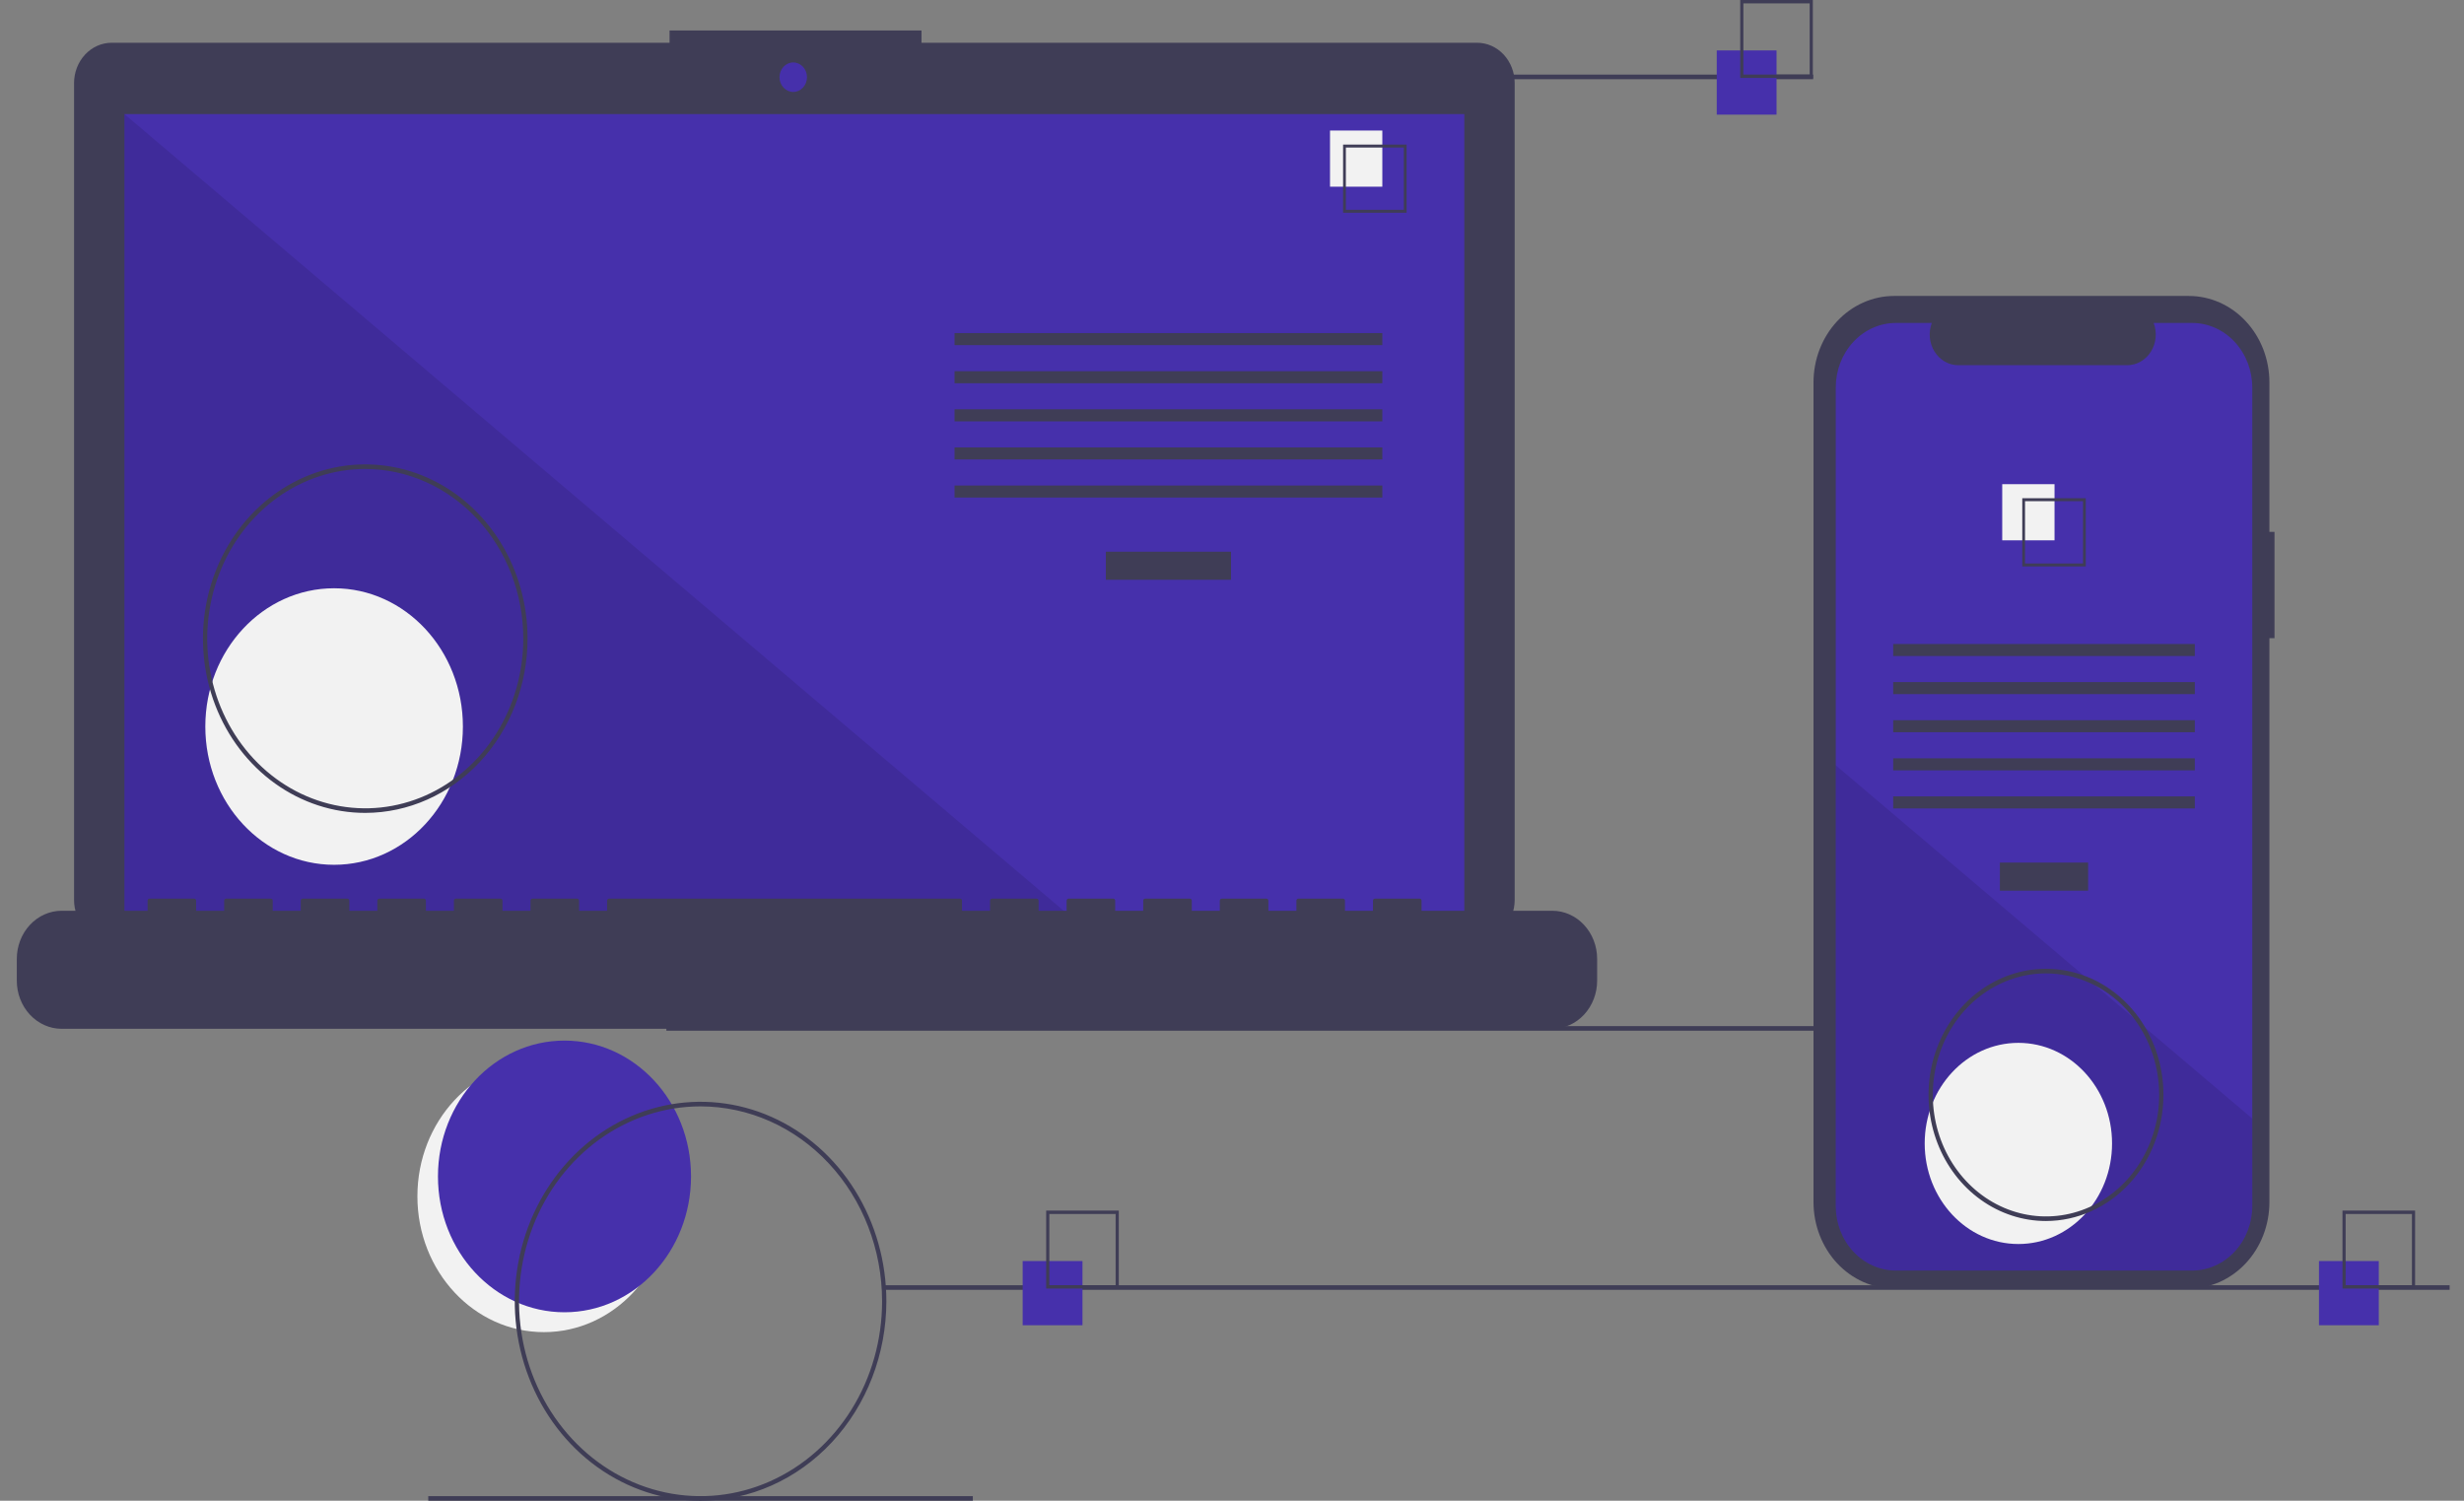 <svg width="110" height="67" viewBox="0 0 110 67" fill="none" xmlns="http://www.w3.org/2000/svg">
<rect x="0" y="0" width="110" height="67" fill="#808080" stroke="none"/>
<g clip-path="url(#clip0_1116_1162)">
<path d="M24.282 59.473C27.401 59.473 29.93 56.758 29.93 53.409C29.93 50.059 27.401 47.344 24.282 47.344C21.162 47.344 18.634 50.059 18.634 53.409C18.634 56.758 21.162 59.473 24.282 59.473Z" fill="#F2F2F2"/>
<path d="M25.2 58.586C28.32 58.586 30.849 55.87 30.849 52.521C30.849 49.172 28.32 46.457 25.2 46.457C22.081 46.457 19.552 49.172 19.552 52.521C19.552 55.87 22.081 58.586 25.2 58.586Z" fill="#4630AB"/>
<path d="M99.633 45.811H29.749V46.016H99.633V45.811Z" fill="#3F3D56"/>
<path d="M65.942 1.909H41.138V1.36H29.891V1.909H4.984C4.764 1.909 4.545 1.956 4.342 2.046C4.138 2.137 3.953 2.27 3.798 2.437C3.642 2.604 3.518 2.803 3.434 3.021C3.35 3.24 3.306 3.474 3.306 3.711V40.177C3.306 40.655 3.483 41.113 3.798 41.451C4.112 41.789 4.539 41.979 4.984 41.979H65.942C66.387 41.979 66.814 41.789 67.129 41.451C67.443 41.113 67.62 40.655 67.62 40.177V3.711C67.62 3.474 67.577 3.24 67.492 3.021C67.408 2.803 67.284 2.604 67.129 2.437C66.973 2.27 66.788 2.137 66.584 2.046C66.381 1.956 66.163 1.909 65.942 1.909Z" fill="#3F3D56"/>
<path d="M65.371 5.093H5.556V41.32H65.371V5.093Z" fill="#4630AB"/>
<path d="M35.413 4.105C35.751 4.105 36.026 3.81 36.026 3.446C36.026 3.083 35.751 2.788 35.413 2.788C35.074 2.788 34.799 3.083 34.799 3.446C34.799 3.81 35.074 4.105 35.413 4.105Z" fill="#4630AB"/>
<path opacity="0.1" d="M48.264 41.32H5.555V5.093L48.264 41.32Z" fill="black"/>
<path d="M14.915 38.609C18.091 38.609 20.665 35.845 20.665 32.436C20.665 29.027 18.091 26.263 14.915 26.263C11.74 26.263 9.166 29.027 9.166 32.436C9.166 35.845 11.74 38.609 14.915 38.609Z" fill="#F2F2F2"/>
<path d="M54.956 24.63H49.369V25.884H54.956V24.63Z" fill="#3F3D56"/>
<path d="M61.711 14.871H42.614V15.408H61.711V14.871Z" fill="#3F3D56"/>
<path d="M61.711 16.572H42.614V17.11H61.711V16.572Z" fill="#3F3D56"/>
<path d="M61.711 18.273H42.614V18.811H61.711V18.273Z" fill="#3F3D56"/>
<path d="M61.711 19.975H42.614V20.512H61.711V19.975Z" fill="#3F3D56"/>
<path d="M61.711 21.676H42.614V22.213H61.711V21.676Z" fill="#3F3D56"/>
<path d="M61.711 5.828H59.376V8.335H61.711V5.828Z" fill="#F2F2F2"/>
<path d="M62.795 9.499H59.959V6.455H62.795V9.499ZM60.083 9.366H62.671V6.587H60.083V9.366Z" fill="#3F3D56"/>
<path d="M69.3 40.661H63.462V40.21C63.462 40.198 63.46 40.186 63.456 40.175C63.452 40.164 63.445 40.155 63.438 40.146C63.43 40.138 63.421 40.131 63.411 40.127C63.401 40.122 63.39 40.12 63.379 40.12H61.377C61.366 40.12 61.355 40.122 61.345 40.127C61.335 40.131 61.326 40.138 61.318 40.146C61.311 40.155 61.304 40.164 61.3 40.175C61.296 40.186 61.294 40.198 61.294 40.21V40.661H60.043V40.21C60.043 40.198 60.041 40.186 60.037 40.175C60.032 40.164 60.026 40.155 60.019 40.146C60.011 40.138 60.002 40.131 59.992 40.127C59.981 40.122 59.971 40.12 59.96 40.12H57.958C57.947 40.12 57.936 40.122 57.926 40.127C57.916 40.131 57.907 40.138 57.899 40.146C57.891 40.155 57.885 40.164 57.881 40.175C57.877 40.186 57.875 40.198 57.875 40.21V40.661H56.624V40.21C56.624 40.198 56.622 40.186 56.617 40.175C56.613 40.164 56.607 40.155 56.599 40.146C56.592 40.138 56.583 40.131 56.572 40.127C56.562 40.122 56.551 40.12 56.54 40.12H54.539C54.528 40.12 54.517 40.122 54.507 40.127C54.497 40.131 54.488 40.138 54.48 40.146C54.472 40.155 54.466 40.164 54.462 40.175C54.458 40.186 54.456 40.198 54.456 40.21V40.661H53.205V40.21C53.205 40.198 53.203 40.186 53.198 40.175C53.194 40.164 53.188 40.155 53.18 40.146C53.172 40.138 53.163 40.131 53.153 40.127C53.143 40.122 53.132 40.12 53.121 40.12H51.12C51.109 40.12 51.098 40.122 51.088 40.127C51.078 40.131 51.069 40.138 51.061 40.146C51.053 40.155 51.047 40.164 51.043 40.175C51.039 40.186 51.036 40.198 51.036 40.21V40.661H49.785V40.21C49.785 40.198 49.783 40.186 49.779 40.175C49.775 40.164 49.769 40.155 49.761 40.146C49.753 40.138 49.744 40.131 49.734 40.127C49.724 40.122 49.713 40.12 49.702 40.12H47.701C47.69 40.12 47.679 40.122 47.669 40.127C47.659 40.131 47.65 40.138 47.642 40.146C47.634 40.155 47.628 40.164 47.624 40.175C47.62 40.186 47.617 40.198 47.617 40.21V40.661H46.366V40.21C46.366 40.198 46.364 40.186 46.36 40.175C46.356 40.164 46.35 40.155 46.342 40.146C46.334 40.138 46.325 40.131 46.315 40.127C46.305 40.122 46.294 40.12 46.283 40.12H44.282C44.271 40.12 44.26 40.122 44.25 40.127C44.239 40.131 44.23 40.138 44.223 40.146C44.215 40.155 44.209 40.164 44.205 40.175C44.2 40.186 44.198 40.198 44.198 40.21V40.661H42.947V40.21C42.947 40.198 42.945 40.186 42.941 40.175C42.937 40.164 42.931 40.155 42.923 40.146C42.915 40.138 42.906 40.131 42.896 40.127C42.886 40.122 42.875 40.12 42.864 40.12H27.186C27.175 40.12 27.164 40.122 27.154 40.127C27.144 40.131 27.135 40.138 27.127 40.146C27.119 40.155 27.113 40.164 27.109 40.175C27.105 40.186 27.102 40.198 27.102 40.21V40.661H25.852V40.21C25.852 40.198 25.849 40.186 25.845 40.175C25.841 40.164 25.835 40.155 25.827 40.146C25.819 40.138 25.81 40.131 25.8 40.127C25.79 40.122 25.779 40.12 25.768 40.12H23.767C23.756 40.12 23.745 40.122 23.735 40.127C23.725 40.131 23.715 40.138 23.708 40.146C23.7 40.155 23.694 40.164 23.69 40.175C23.685 40.186 23.683 40.198 23.683 40.21V40.661H22.432V40.21C22.432 40.198 22.43 40.186 22.426 40.175C22.422 40.164 22.416 40.155 22.408 40.146C22.4 40.138 22.391 40.131 22.381 40.127C22.371 40.122 22.36 40.12 22.349 40.12H20.348C20.337 40.12 20.326 40.122 20.316 40.127C20.305 40.131 20.296 40.138 20.289 40.146C20.281 40.155 20.275 40.164 20.27 40.175C20.266 40.186 20.264 40.198 20.264 40.21V40.661H19.013V40.21C19.013 40.198 19.011 40.186 19.007 40.175C19.003 40.164 18.997 40.155 18.989 40.146C18.981 40.138 18.972 40.131 18.962 40.127C18.952 40.122 18.941 40.12 18.93 40.12H16.928C16.917 40.12 16.907 40.122 16.896 40.127C16.886 40.131 16.877 40.138 16.869 40.146C16.862 40.155 16.855 40.164 16.851 40.175C16.847 40.186 16.845 40.198 16.845 40.21V40.661H15.594V40.21C15.594 40.198 15.592 40.186 15.588 40.175C15.584 40.164 15.577 40.155 15.57 40.146C15.562 40.138 15.553 40.131 15.543 40.127C15.533 40.122 15.522 40.12 15.511 40.12H13.509C13.498 40.12 13.488 40.122 13.477 40.127C13.467 40.131 13.458 40.138 13.45 40.146C13.443 40.155 13.436 40.164 13.432 40.175C13.428 40.186 13.426 40.198 13.426 40.21V40.661H12.175V40.21C12.175 40.198 12.173 40.186 12.169 40.175C12.164 40.164 12.158 40.155 12.15 40.146C12.143 40.138 12.134 40.131 12.123 40.127C12.113 40.122 12.102 40.12 12.092 40.12H10.09C10.079 40.12 10.068 40.122 10.058 40.127C10.048 40.131 10.039 40.138 10.031 40.146C10.023 40.155 10.017 40.164 10.013 40.175C10.009 40.186 10.007 40.198 10.007 40.21V40.661H8.756V40.21C8.756 40.198 8.754 40.186 8.749 40.175C8.745 40.164 8.739 40.155 8.731 40.146C8.724 40.138 8.714 40.131 8.704 40.127C8.694 40.122 8.683 40.12 8.672 40.12H6.671C6.66 40.12 6.649 40.122 6.639 40.127C6.629 40.131 6.62 40.138 6.612 40.146C6.604 40.155 6.598 40.164 6.594 40.175C6.59 40.186 6.588 40.198 6.588 40.21V40.661H2.751C2.221 40.661 1.712 40.888 1.336 41.291C0.961 41.694 0.75 42.24 0.75 42.81V43.782C0.75 44.352 0.961 44.898 1.336 45.301C1.712 45.704 2.221 45.931 2.751 45.931H69.3C69.831 45.931 70.34 45.704 70.715 45.301C71.09 44.898 71.301 44.352 71.301 43.782V42.81C71.301 42.24 71.09 41.694 70.715 41.291C70.34 40.888 69.831 40.661 69.3 40.661Z" fill="#3F3D56"/>
<path d="M16.306 36.292C14.873 36.292 13.472 35.835 12.281 34.98C11.089 34.126 10.16 32.911 9.612 31.489C9.063 30.068 8.92 28.503 9.2 26.994C9.479 25.485 10.169 24.099 11.182 23.011C12.196 21.923 13.487 21.182 14.893 20.882C16.298 20.582 17.755 20.736 19.079 21.325C20.403 21.914 21.535 22.911 22.331 24.19C23.127 25.469 23.552 26.974 23.552 28.512C23.55 30.575 22.786 32.552 21.427 34.011C20.069 35.469 18.227 36.289 16.306 36.292ZM16.306 20.937C14.911 20.937 13.547 21.382 12.386 22.214C11.226 23.046 10.322 24.229 9.788 25.613C9.254 26.997 9.114 28.52 9.387 29.99C9.659 31.459 10.331 32.809 11.317 33.868C12.304 34.928 13.561 35.649 14.93 35.941C16.298 36.234 17.717 36.084 19.006 35.51C20.295 34.937 21.397 33.966 22.172 32.72C22.947 31.475 23.361 30.01 23.361 28.512C23.359 26.504 22.615 24.578 21.293 23.159C19.97 21.738 18.177 20.94 16.306 20.937Z" fill="#3F3D56"/>
<path d="M80.947 3.331H56.635V3.536H80.947V3.331Z" fill="#3F3D56"/>
<path d="M109.358 57.378H39.474V57.583H109.358V57.378Z" fill="#3F3D56"/>
<path d="M43.43 66.795H19.119V67H43.43V66.795Z" fill="#3F3D56"/>
<path d="M48.325 56.299H45.655V59.165H48.325V56.299Z" fill="#4630AB"/>
<path d="M49.946 57.527H46.704V54.047H49.946V57.527ZM46.845 57.376H49.805V54.198H46.845V57.376Z" fill="#3F3D56"/>
<path d="M79.31 2.252H76.641V5.118H79.31V2.252Z" fill="#4630AB"/>
<path d="M80.93 3.48H77.689V0H80.93V3.48ZM77.83 3.329H80.789V0.151H77.83V3.329Z" fill="#3F3D56"/>
<path d="M106.196 56.299H103.526V59.165H106.196V56.299Z" fill="#4630AB"/>
<path d="M107.816 57.527H104.575V54.047H107.816V57.527ZM104.716 57.376H107.676V54.198H104.716V57.376Z" fill="#3F3D56"/>
<path d="M101.54 23.744H101.313V17.074C101.313 16.567 101.22 16.065 101.04 15.596C100.859 15.128 100.594 14.702 100.26 14.344C99.926 13.985 99.53 13.701 99.094 13.507C98.657 13.313 98.19 13.213 97.718 13.213H84.556C84.084 13.213 83.616 13.313 83.18 13.507C82.744 13.701 82.347 13.985 82.013 14.344C81.68 14.702 81.415 15.128 81.234 15.596C81.053 16.065 80.96 16.567 80.96 17.074V53.666C80.96 54.173 81.053 54.675 81.234 55.143C81.415 55.612 81.68 56.037 82.013 56.396C82.347 56.754 82.744 57.038 83.18 57.233C83.616 57.426 84.084 57.526 84.556 57.526H97.718C98.19 57.526 98.657 57.426 99.094 57.233C99.53 57.038 99.926 56.754 100.26 56.396C100.594 56.037 100.859 55.612 101.04 55.143C101.22 54.675 101.313 54.173 101.313 53.666V28.491H101.54V23.744Z" fill="#3F3D56"/>
<path d="M100.548 17.3V53.839C100.548 54.604 100.265 55.337 99.761 55.878C99.258 56.419 98.575 56.723 97.863 56.723H84.637C83.925 56.723 83.242 56.419 82.739 55.878C82.235 55.337 81.953 54.604 81.953 53.839V17.3C81.953 16.536 82.236 15.803 82.739 15.262C83.243 14.722 83.925 14.418 84.637 14.418H86.242C86.163 14.626 86.133 14.851 86.154 15.075C86.176 15.298 86.248 15.513 86.365 15.699C86.481 15.885 86.639 16.038 86.823 16.144C87.008 16.249 87.214 16.305 87.423 16.305H94.964C95.173 16.305 95.379 16.249 95.563 16.144C95.748 16.038 95.906 15.885 96.022 15.699C96.139 15.513 96.211 15.298 96.233 15.075C96.254 14.851 96.224 14.626 96.145 14.418H97.863C98.575 14.418 99.258 14.722 99.761 15.262C100.265 15.803 100.548 16.536 100.548 17.3Z" fill="#4630AB"/>
<path d="M93.22 38.51H89.28V39.764H93.22V38.51Z" fill="#3F3D56"/>
<path d="M97.983 28.751H84.517V29.288H97.983V28.751Z" fill="#3F3D56"/>
<path d="M97.983 30.452H84.517V30.989H97.983V30.452Z" fill="#3F3D56"/>
<path d="M97.983 32.153H84.517V32.69H97.983V32.153Z" fill="#3F3D56"/>
<path d="M97.983 33.854H84.517V34.392H97.983V33.854Z" fill="#3F3D56"/>
<path d="M97.983 35.555H84.517V36.093H97.983V35.555Z" fill="#3F3D56"/>
<path d="M91.72 21.616H89.385V24.123H91.72V21.616Z" fill="#F2F2F2"/>
<path d="M90.28 22.243V25.288H93.115V22.243H90.28ZM92.992 25.156H90.403V22.375H92.992V25.156Z" fill="#3F3D56"/>
<path opacity="0.1" d="M100.548 49.937V53.839C100.548 54.604 100.265 55.337 99.761 55.878C99.258 56.419 98.575 56.723 97.863 56.723H84.637C83.925 56.723 83.242 56.419 82.739 55.878C82.235 55.337 81.953 54.604 81.953 53.839V34.165L93.095 43.616L93.286 43.777L95.358 45.535L95.552 45.7L100.548 49.937Z" fill="black"/>
<path d="M90.106 55.539C92.416 55.539 94.288 53.529 94.288 51.048C94.288 48.569 92.416 46.558 90.106 46.558C87.796 46.558 85.924 48.569 85.924 51.048C85.924 53.529 87.796 55.539 90.106 55.539Z" fill="#F2F2F2"/>
<path d="M31.275 67C29.635 67 28.031 66.478 26.667 65.499C25.303 64.521 24.24 63.13 23.612 61.503C22.984 59.875 22.82 58.085 23.14 56.357C23.46 54.63 24.25 53.043 25.41 51.798C26.57 50.552 28.048 49.704 29.657 49.36C31.266 49.017 32.934 49.193 34.449 49.867C35.965 50.541 37.261 51.683 38.172 53.147C39.083 54.612 39.57 56.333 39.57 58.095C39.567 60.456 38.693 62.719 37.138 64.389C35.583 66.058 33.474 66.997 31.275 67ZM31.275 49.394C29.672 49.394 28.106 49.904 26.773 50.86C25.44 51.816 24.402 53.175 23.788 54.765C23.175 56.355 23.014 58.104 23.327 59.792C23.64 61.48 24.412 63.03 25.545 64.247C26.678 65.464 28.122 66.293 29.694 66.628C31.266 66.964 32.896 66.792 34.376 66.133C35.857 65.475 37.123 64.359 38.013 62.928C38.904 61.498 39.379 59.816 39.379 58.095C39.377 55.788 38.522 53.576 37.003 51.945C35.484 50.314 33.424 49.397 31.275 49.394Z" fill="#3F3D56"/>
<path d="M91.339 54.512C90.302 54.512 89.288 54.182 88.426 53.563C87.564 52.944 86.891 52.065 86.495 51.036C86.098 50.008 85.994 48.876 86.196 47.784C86.398 46.692 86.898 45.688 87.631 44.901C88.365 44.114 89.299 43.578 90.316 43.36C91.333 43.143 92.388 43.255 93.346 43.681C94.304 44.107 95.123 44.828 95.699 45.754C96.275 46.68 96.583 47.769 96.583 48.882C96.581 50.375 96.028 51.806 95.045 52.861C94.062 53.917 92.729 54.51 91.339 54.512ZM91.339 43.457C90.34 43.457 89.363 43.775 88.532 44.371C87.701 44.967 87.053 45.815 86.671 46.806C86.288 47.797 86.188 48.888 86.383 49.941C86.578 50.993 87.059 51.959 87.766 52.718C88.473 53.477 89.373 53.994 90.353 54.203C91.334 54.412 92.35 54.305 93.273 53.894C94.196 53.484 94.985 52.788 95.54 51.896C96.096 51.004 96.392 49.955 96.392 48.882C96.391 47.444 95.858 46.065 94.91 45.048C93.963 44.031 92.679 43.459 91.339 43.457Z" fill="#3F3D56"/>
</g>
<defs>
<clipPath id="clip0_1116_1162">
<rect width="108.608" height="67" fill="white" transform="translate(0.75)"/>
</clipPath>
</defs>
</svg>
